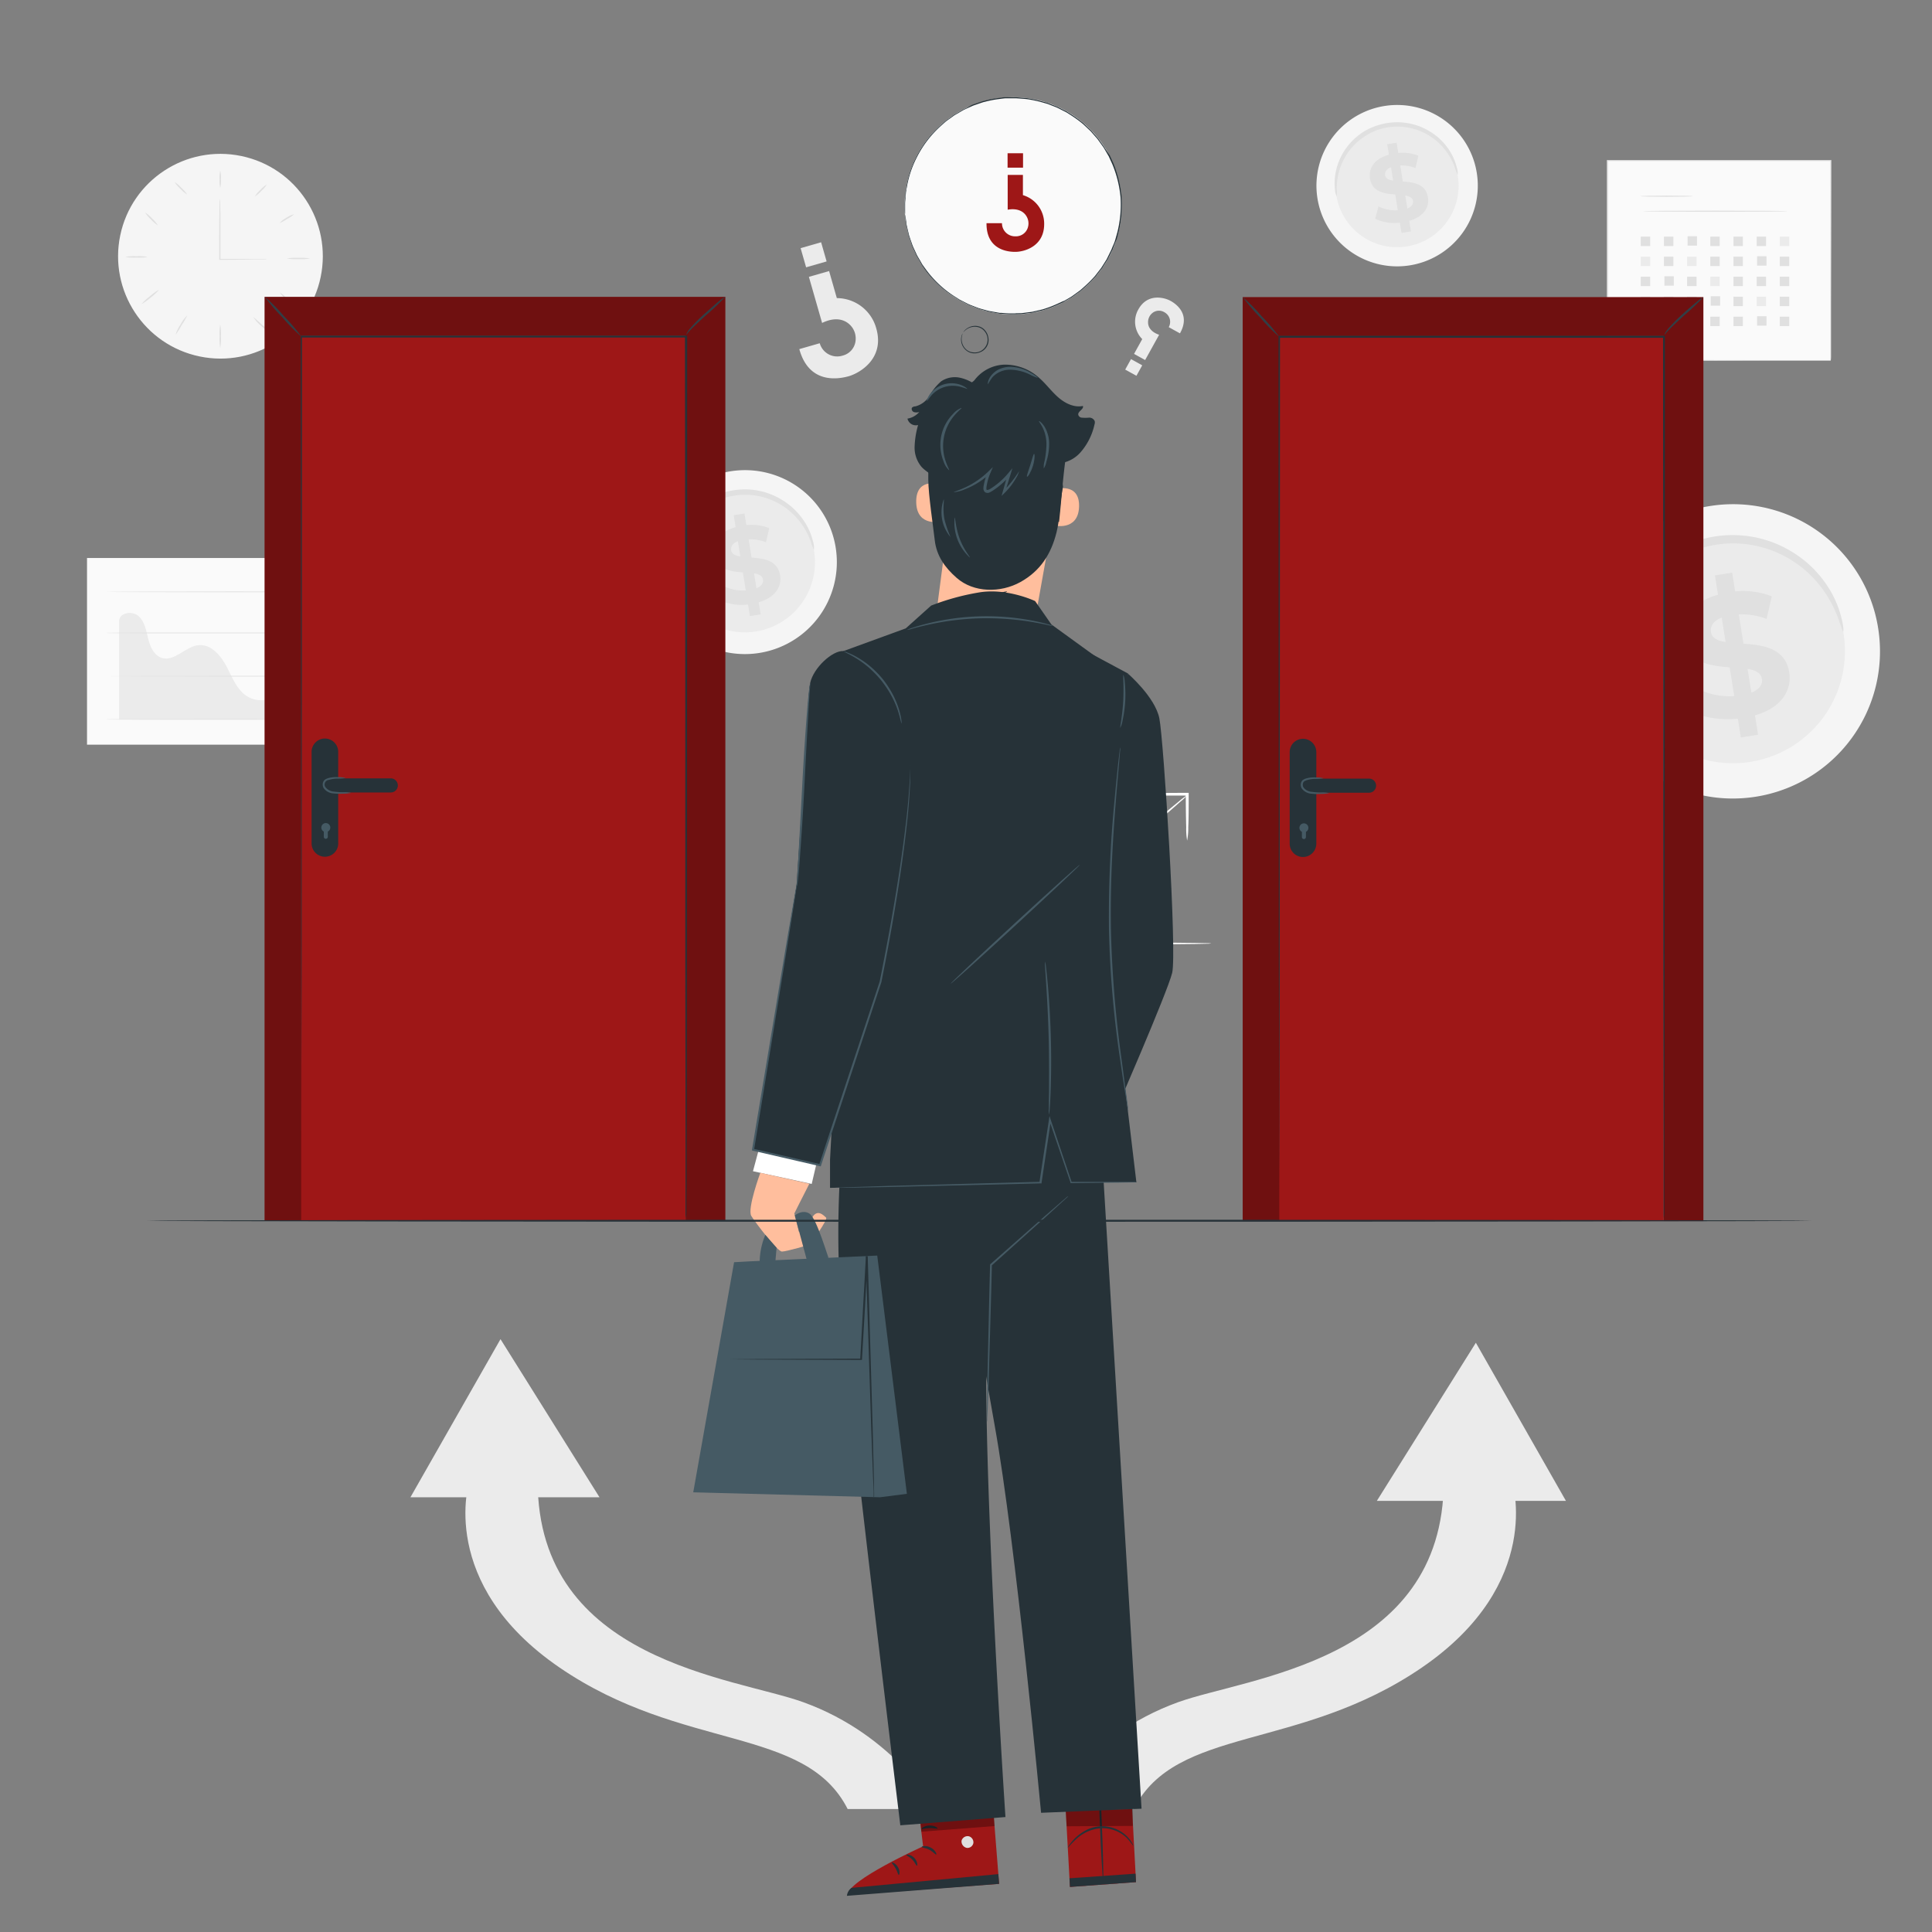 <svg xmlns="http://www.w3.org/2000/svg" viewBox="0 0 500 500"><rect x="0" y="0" width="500" height="500" fill="#808080" stroke="none"/><g id="freepik--background-complete--inject-122"><circle cx="57.04" cy="66.31" r="26.49" transform="translate(-19.47 108.68) rotate(-78.27)" style="fill:#f5f5f5"></circle><path d="M69.07,67.12a5,5,0,0,1-.94.07l-2.57,0c-2.18,0-5.23.05-8.66.05h-.17v-.17c0-.55,0-1.13,0-1.71,0-3.84,0-7.31.05-9.83,0-1.21,0-2.21.06-3a5.6,5.6,0,0,1,.07-1.09A8,8,0,0,1,57,52.6c0,.77,0,1.77.06,3,0,2.52,0,6,0,9.83v1.71L56.9,67c3.43,0,6.48,0,8.66.06l2.57,0A5.83,5.83,0,0,1,69.07,67.12Z" style="fill:#e0e0e0"></path><path d="M57,44.17a7.63,7.63,0,0,1,.17,2.23A7.53,7.53,0,0,1,57,48.62a7.15,7.15,0,0,1-.17-2.22A7.24,7.24,0,0,1,57,44.17Z" style="fill:#e0e0e0"></path><path d="M69.05,47.74a7.54,7.54,0,0,1-1.43,1.68,7.54,7.54,0,0,1-1.68,1.43,7.54,7.54,0,0,1,1.43-1.68A7.54,7.54,0,0,1,69.05,47.74Z" style="fill:#e0e0e0"></path><path d="M76.1,55.45a8.32,8.32,0,0,1-1.82,1.22,9,9,0,0,1-1.92,1.06,5.85,5.85,0,0,1,1.74-1.35A5.89,5.89,0,0,1,76.1,55.45Z" style="fill:#e0e0e0"></path><path d="M80.24,66.89a13.3,13.3,0,0,1-3,.17,13.25,13.25,0,0,1-3-.17,14,14,0,0,1,3-.17A14,14,0,0,1,80.24,66.89Z" style="fill:#e0e0e0"></path><path d="M38.17,66.49a12.55,12.55,0,0,1-2.87.17,12.43,12.43,0,0,1-2.86-.17,11.79,11.79,0,0,1,2.86-.17A11.91,11.91,0,0,1,38.17,66.49Z" style="fill:#e0e0e0"></path><path d="M41.14,75A12.83,12.83,0,0,1,39,77a13.51,13.51,0,0,1-2.38,1.7,12.18,12.18,0,0,1,2.16-2A11.86,11.86,0,0,1,41.14,75Z" style="fill:#e0e0e0"></path><path d="M48.48,81.59A19.12,19.12,0,0,1,47,84.15a19.33,19.33,0,0,1-1.57,2.5A9.86,9.86,0,0,1,46.71,84,10,10,0,0,1,48.48,81.59Z" style="fill:#e0e0e0"></path><path d="M57,90.09a13.3,13.3,0,0,1-.17-3A13.25,13.25,0,0,1,57,84a14,14,0,0,1,.17,3A14,14,0,0,1,57,90.09Z" style="fill:#e0e0e0"></path><path d="M70.06,86a8.67,8.67,0,0,1-2.51-1.71,8.83,8.83,0,0,1-2-2.24,28.65,28.65,0,0,1,2.26,2A29.43,29.43,0,0,1,70.06,86Z" style="fill:#e0e0e0"></path><path d="M76.19,79.43a10.82,10.82,0,0,1-2-1.76,10.47,10.47,0,0,1-1.76-2,10.67,10.67,0,0,1,2,1.77A10.6,10.6,0,0,1,76.19,79.43Z" style="fill:#e0e0e0"></path><path d="M40.86,58.33a8.22,8.22,0,0,1-1.77-1.53A8.22,8.22,0,0,1,37.56,55a8,8,0,0,1,1.77,1.53A8,8,0,0,1,40.86,58.33Z" style="fill:#e0e0e0"></path><path d="M48.44,50.35a7.49,7.49,0,0,1-1.74-1.49,7.92,7.92,0,0,1-1.51-1.74,7.87,7.87,0,0,1,1.75,1.5A8.12,8.12,0,0,1,48.44,50.35Z" style="fill:#e0e0e0"></path><rect x="415.96" y="41.59" width="57.82" height="51.73" style="fill:#fafafa"></rect><path d="M473.78,93.32s0-.34,0-1,0-1.57,0-2.78c0-2.43,0-6,0-10.5,0-9,0-21.95-.07-37.49l.13.13-57.82,0h0l.15-.15c0,18.82,0,36.52,0,51.73l-.13-.14,41.82.07,11.79,0,3.13,0h0l-3.1,0-11.76,0L416,93.45h-.14v-.13c0-15.21,0-32.91,0-51.73v-.16H416l57.82,0h.13v.14c0,15.57-.05,28.52-.07,37.58,0,4.51,0,8,0,10.47,0,1.2,0,2.11,0,2.74S473.78,93.32,473.78,93.32Z" style="fill:#e0e0e0"></path><path d="M438.13,50.78c0,.08-3,.15-6.8.15s-6.79-.07-6.79-.15,3-.16,6.79-.16S438.13,50.69,438.13,50.78Z" style="fill:#e0e0e0"></path><path d="M462.63,54.66c0,.09-8.36.16-18.67.16s-18.68-.07-18.68-.16,8.36-.15,18.68-.15S462.63,54.58,462.63,54.66Z" style="fill:#e0e0e0"></path><rect x="424.63" y="61.24" width="2.44" height="2.44" style="fill:#e0e0e0"></rect><rect x="430.63" y="61.24" width="2.44" height="2.44" style="fill:#e0e0e0"></rect><rect x="436.74" y="61.13" width="2.44" height="2.44" style="fill:#e0e0e0"></rect><rect x="442.62" y="61.24" width="2.44" height="2.44" style="fill:#e0e0e0"></rect><rect x="448.62" y="61.24" width="2.44" height="2.44" style="fill:#e0e0e0"></rect><rect x="454.62" y="61.24" width="2.44" height="2.44" style="fill:#e0e0e0"></rect><rect x="460.61" y="61.24" width="2.44" height="2.44" style="fill:#ebebeb"></rect><rect x="424.63" y="66.42" width="2.44" height="2.44" style="fill:#ebebeb"></rect><rect x="430.63" y="66.42" width="2.44" height="2.44" style="fill:#e0e0e0"></rect><rect x="436.63" y="66.42" width="2.44" height="2.44" style="fill:#ebebeb"></rect><rect x="442.62" y="66.42" width="2.44" height="2.44" style="fill:#e0e0e0"></rect><rect x="448.62" y="66.42" width="2.44" height="2.44" style="fill:#e0e0e0"></rect><rect x="454.73" y="66.31" width="2.44" height="2.44" style="fill:#e0e0e0"></rect><rect x="460.61" y="66.42" width="2.44" height="2.44" style="fill:#e0e0e0"></rect><rect x="424.63" y="71.6" width="2.44" height="2.44" style="fill:#e0e0e0"></rect><rect x="430.74" y="71.49" width="2.44" height="2.44" style="fill:#e0e0e0"></rect><rect x="436.63" y="71.6" width="2.44" height="2.44" style="fill:#e0e0e0"></rect><rect x="442.62" y="71.6" width="2.44" height="2.44" style="fill:#ebebeb"></rect><rect x="448.62" y="71.6" width="2.44" height="2.44" style="fill:#e0e0e0"></rect><rect x="454.62" y="71.6" width="2.44" height="2.44" style="fill:#e0e0e0"></rect><rect x="460.61" y="71.6" width="2.44" height="2.44" style="fill:#e0e0e0"></rect><rect x="424.63" y="76.78" width="2.44" height="2.44" style="fill:#e0e0e0"></rect><rect x="430.63" y="76.78" width="2.44" height="2.44" style="fill:#e0e0e0"></rect><rect x="436.63" y="76.78" width="2.44" height="2.44" style="fill:#e0e0e0"></rect><rect x="442.73" y="76.67" width="2.44" height="2.44" style="fill:#e0e0e0"></rect><rect x="448.62" y="76.78" width="2.44" height="2.44" style="fill:#e0e0e0"></rect><rect x="454.62" y="76.78" width="2.44" height="2.44" style="fill:#ebebeb"></rect><rect x="460.61" y="76.78" width="2.44" height="2.44" style="fill:#e0e0e0"></rect><rect x="424.63" y="81.96" width="2.44" height="2.44" style="fill:#e0e0e0"></rect><rect x="430.63" y="81.96" width="2.44" height="2.44" style="fill:#ebebeb"></rect><rect x="436.63" y="81.96" width="2.44" height="2.44" style="fill:#e0e0e0"></rect><rect x="442.62" y="81.96" width="2.44" height="2.44" style="fill:#e0e0e0"></rect><rect x="448.62" y="81.96" width="2.44" height="2.44" style="fill:#e0e0e0"></rect><rect x="454.73" y="81.84" width="2.44" height="2.44" style="fill:#e0e0e0"></rect><rect x="460.61" y="81.96" width="2.44" height="2.44" style="fill:#e0e0e0"></rect><path d="M486.13,163A38.08,38.08,0,1,1,443,130.89,38,38,0,0,1,486.13,163Z" style="fill:#f5f5f5"></path><path d="M477.16,164.31a29,29,0,1,1-32.87-24.48A29,29,0,0,1,477.16,164.31Z" style="fill:#ebebeb"></path><path d="M477,163.41c-.18,0-.48-1.21-1.26-3.34a30.77,30.77,0,0,0-4.6-8.32,28.84,28.84,0,0,0-10.89-8.59,26.61,26.61,0,0,0-3.79-1.39,27.37,27.37,0,0,0-4.1-.88,28.35,28.35,0,0,0-4.34-.25,28.16,28.16,0,0,0-8.79,1.56,27.45,27.45,0,0,0-4,1.73,28.07,28.07,0,0,0-6.63,4.85,29.09,29.09,0,0,0-4.6,5.86,29.58,29.58,0,0,0-2.67,6,30.71,30.71,0,0,0-1.45,9.39c0,2.27.14,3.54,0,3.57s-.56-1.2-.83-3.52a26.72,26.72,0,0,1,.8-9.88,29,29,0,0,1,7.33-12.81,29.54,29.54,0,0,1,11.34-7.22,29.82,29.82,0,0,1,9.48-1.69,30.08,30.08,0,0,1,4.68.31,28.7,28.7,0,0,1,4.42,1,27.4,27.4,0,0,1,4,1.57,29.83,29.83,0,0,1,6.67,4.37,29,29,0,0,1,4.63,5.14,26.63,26.63,0,0,1,4.15,9C477.14,162.09,477.15,163.39,477,163.41Z" style="fill:#e0e0e0"></path><path d="M454.19,185.14l.8,5-4.46.71-.78-4.86c-4.45.44-8.9-.26-11.66-1.78l1.58-5.83a18.27,18.27,0,0,0,9.15,1.78l-1.19-7.45c-5.14-.41-10.93-1.17-11.95-7.54-.76-4.73,2-9.33,8.94-11.26l-.8-5,4.46-.71.78,4.86a20.35,20.35,0,0,1,9.48,1.27l-1.35,5.84A18.44,18.44,0,0,0,450,159l1.21,7.58c5.13.36,10.83,1.14,11.84,7.42C463.79,178.62,461.05,183.17,454.19,185.14Zm-7.61-19-1-6.32c-2.28.91-3,2.35-2.77,3.82S444.52,165.85,446.58,166.15Zm9.38,9.52c-.25-1.56-1.67-2.2-3.7-2.57l1,6.15C455.4,178.41,456.19,177.09,456,175.67Z" style="fill:#e0e0e0"></path><path d="M216.32,142a23.8,23.8,0,1,1-27-20.07A23.77,23.77,0,0,1,216.32,142Z" style="fill:#f5f5f5"></path><path d="M210.72,142.86a18.14,18.14,0,1,1-20.55-15.3A18.12,18.12,0,0,1,210.72,142.86Z" style="fill:#ebebeb"></path><path d="M210.63,142.29a10.39,10.39,0,0,1-.79-2.08A18.78,18.78,0,0,0,207,135a18,18,0,0,0-6.81-5.37,16.57,16.57,0,0,0-2.36-.87,16.76,16.76,0,0,0-2.57-.55,18.62,18.62,0,0,0-2.71-.16,19,19,0,0,0-2.79.27A18.58,18.58,0,0,0,187,129a17.33,17.33,0,0,0-2.49,1.08,16.79,16.79,0,0,0-2.23,1.4,15.91,15.91,0,0,0-1.91,1.63,18.14,18.14,0,0,0-2.88,3.66,18.62,18.62,0,0,0-2.57,9.59,11.45,11.45,0,0,1,0,2.23,5.3,5.3,0,0,1-.52-2.2,16.68,16.68,0,0,1,.5-6.17,18,18,0,0,1,1.61-4,18.42,18.42,0,0,1,3-4,18.91,18.91,0,0,1,4.4-3.33,18.43,18.43,0,0,1,5.61-1.95,19.16,19.16,0,0,1,3-.29,18.08,18.08,0,0,1,5.69.82,16.89,16.89,0,0,1,2.52,1,18.8,18.8,0,0,1,4.17,2.73,18.42,18.42,0,0,1,2.89,3.21,16.74,16.74,0,0,1,2.6,5.63A5.32,5.32,0,0,1,210.63,142.29Z" style="fill:#e0e0e0"></path><path d="M196.35,155.87l.5,3.12-2.78.45-.49-3a13.34,13.34,0,0,1-7.29-1.11l1-3.65a11.44,11.44,0,0,0,5.72,1.12l-.75-4.66c-3.21-.25-6.83-.73-7.46-4.71-.48-3,1.26-5.83,5.58-7l-.49-3.09,2.78-.45.49,3a12.69,12.69,0,0,1,5.92.79l-.84,3.65a11.44,11.44,0,0,0-4.49-.76l.76,4.73c3.2.23,6.77.72,7.39,4.64C202.36,151.8,200.64,154.65,196.35,155.87ZM191.6,144l-.64-3.95c-1.42.57-1.87,1.47-1.73,2.39S190.31,143.82,191.6,144Zm5.86,6c-.15-1-1-1.38-2.31-1.61l.62,3.85C197.11,151.67,197.61,150.85,197.46,150Z" style="fill:#e0e0e0"></path><path d="M382.23,45a20.88,20.88,0,1,1-23.66-17.61A20.85,20.85,0,0,1,382.23,45Z" style="fill:#f5f5f5"></path><path d="M377.31,45.74a15.91,15.91,0,1,1-18-13.42A15.88,15.88,0,0,1,377.31,45.74Z" style="fill:#ebebeb"></path><path d="M377.24,45.24a8.55,8.55,0,0,1-.7-1.83,16.3,16.3,0,0,0-5-7.12,16.13,16.13,0,0,0-3.48-2.15,15.91,15.91,0,0,0-4.32-1.24,15.61,15.61,0,0,0-2.38-.14,17.07,17.07,0,0,0-2.45.24,18.28,18.28,0,0,0-2.37.61,15.39,15.39,0,0,0-2.19,1,14.94,14.94,0,0,0-1.95,1.23,14.7,14.7,0,0,0-1.68,1.43,16.12,16.12,0,0,0-2.52,3.22,15.75,15.75,0,0,0-1.47,3.26,16.76,16.76,0,0,0-.79,5.15,8.78,8.78,0,0,1,0,1.95,4.56,4.56,0,0,1-.46-1.93,14.73,14.73,0,0,1,.44-5.41,15.83,15.83,0,0,1,1.42-3.52,16.05,16.05,0,0,1,4.38-5.08,15.91,15.91,0,0,1,2.09-1.35,17.24,17.24,0,0,1,2.35-1,17.8,17.8,0,0,1,2.56-.67,18.27,18.27,0,0,1,2.64-.25,16.48,16.48,0,0,1,5,.71,16.79,16.79,0,0,1,2.22.87,16.34,16.34,0,0,1,3.65,2.39,16,16,0,0,1,2.54,2.82A14.78,14.78,0,0,1,377,43.27,4.7,4.7,0,0,1,377.24,45.24Z" style="fill:#e0e0e0"></path><path d="M364.71,57.16l.44,2.73-2.44.39-.43-2.66a11.67,11.67,0,0,1-6.39-1l.86-3.2a10,10,0,0,0,5,1l-.65-4.08c-2.82-.23-6-.64-6.55-4.14-.42-2.59,1.11-5.11,4.9-6.17L359,37.32l2.45-.39.42,2.66a11.15,11.15,0,0,1,5.2.7l-.74,3.2a10.3,10.3,0,0,0-3.94-.68l.66,4.16c2.82.2,5.94.63,6.49,4.07C370,53.58,368.48,56.08,364.71,57.16Zm-4.17-10.41L360,43.28c-1.25.5-1.65,1.29-1.52,2.1S359.41,46.58,360.54,46.75ZM365.69,52c-.14-.85-.92-1.2-2-1.4l.54,3.37C365.38,53.47,365.81,52.75,365.69,52Z" style="fill:#e0e0e0"></path><rect x="22.52" y="144.41" width="78.06" height="48.31" style="fill:#fafafa"></rect><path d="M81.74,179.34c-5.41-2.05-11.64,3.63-16.94,1.31-3.09-1.34-4.49-4.84-6-7.85s-4.12-6.18-7.47-5.83-6.11,4.26-9.37,3.32c-2.06-.59-3.09-2.88-3.6-4.95s-.88-4.38-2.44-5.84-4.84-1.06-5.09,1.06v25.62H91.87S83.61,180.06,81.74,179.34Z" style="fill:#ebebeb"></path><path d="M93.5,186.18s-14.8.09-33,.09-33.05,0-33.05-.09,14.8-.1,33.05-.1S93.5,186.12,93.5,186.18Z" style="fill:#e0e0e0"></path><path d="M93.5,175s-14.8.1-33,.1S27.4,175,27.4,175s14.8-.1,33.05-.1S93.5,174.93,93.5,175Z" style="fill:#e0e0e0"></path><path d="M93.5,163.8c0,.06-14.8.1-33,.1s-33.05,0-33.05-.1,14.8-.1,33.05-.1S93.5,163.75,93.5,163.8Z" style="fill:#e0e0e0"></path><path d="M93.5,153.17c0,.05-14.8.1-33,.1s-33.05-.05-33.05-.1,14.8-.1,33.05-.1S93.5,153.11,93.5,153.17Z" style="fill:#e0e0e0"></path><path d="M206.86,90.35l5.29-1.52a4.68,4.68,0,0,0,5.92,3.2,4.45,4.45,0,0,0,3.36-3.92,4.92,4.92,0,0,0-1.61-4.18c-1.32-1.22-3.67-2-7.06-.35l-3.42-11.93,5.23-1.5,2,7A10.62,10.62,0,0,1,226.78,85c2.22,7.74-4.2,11.53-7.17,12.38C217.34,98,209.44,99.72,206.86,90.35Z" style="fill:#ebebeb"></path><rect x="207.8" y="63.37" width="5.52" height="5.16" transform="translate(-10.02 60.66) rotate(-16.02)" style="fill:#ebebeb"></rect><path d="M305.37,86.27l-2.9-1.6a2.82,2.82,0,0,0-1.16-3.88,2.69,2.69,0,0,0-3.1.24,3,3,0,0,0-1.09,2.46c0,1.08.71,2.42,2.86,3.15l-3.62,6.54-2.87-1.59,2.12-3.83a6.39,6.39,0,0,1-1-7.69c2.35-4.23,6.69-3.11,8.32-2.21C304.18,78.55,308.25,81.19,305.37,86.27Z" style="fill:#ebebeb"></path><rect x="291.75" y="93.53" width="3.32" height="3.1" transform="translate(504.01 320.43) rotate(-151.02)" style="fill:#ebebeb"></rect><polygon points="129.53 346.57 106.22 387.49 155.15 387.49 129.53 346.57" style="fill:#ebebeb"></polygon><path d="M121.47,383.34s-8.48,26.44,23.34,48.22,63.59,15,74.56,36.61h22.75s-10.33-19-34.22-27.64c-17.82-6.45-68.75-10.53-68.75-57.19Z" style="fill:#ebebeb"></path><polygon points="381.95 347.5 405.26 388.42 356.33 388.42 381.95 347.5" style="fill:#ebebeb"></polygon><path d="M391.31,383.34s8.48,26.44-23.33,48.22-63.6,15-74.57,36.61H270.66s10.33-19,34.22-27.64c17.83-6.45,68.75-10.53,68.75-57.19Z" style="fill:#ebebeb"></path></g><g id="freepik--Character--inject-122"><path d="M313.46,244.16a5.87,5.87,0,0,1-1.09.08l-3.1.06-11.43.12-37.7.1h-3v-.36c0-14.08.08-26.7.11-35.9.05-4.51.08-8.17.11-10.79,0-1.21.05-2.19.07-2.92a4.76,4.76,0,0,1,.07-1,6.73,6.73,0,0,1,.06,1c0,.73,0,1.71.07,2.92,0,2.62.06,6.28.11,10.79,0,9.2.07,21.82.11,35.9l-.35-.35h2.68l37.7.1,11.43.12,3.1.06A8.55,8.55,0,0,1,313.46,244.16Z" style="fill:#fff"></path><path d="M307.23,205.82a13.88,13.88,0,0,1-1.67,1.59l-4.72,4.15c-4,3.48-9.59,8.26-15.78,13.49l-.93.8-.24.2-.23-.22-7-6.51h.44l-10.3,8.49-3,2.39a6.79,6.79,0,0,1-1.12.8,7,7,0,0,1,1-1l2.87-2.54,10.13-8.69.22-.19.22.2,7.05,6.48h-.47l.93-.79c6.19-5.24,11.82-9.95,15.91-13.33l4.87-4A14.18,14.18,0,0,1,307.23,205.82Z" style="fill:#fff"></path><path d="M307.23,217.55a18.07,18.07,0,0,1-.24-3.49c-.06-2.17-.11-5.17-.11-8.52l.35.36h-.6c-3.48,0-6.64,0-8.92-.11a18.57,18.57,0,0,1-3.69-.25,18.57,18.57,0,0,1,3.69-.25c2.28-.06,5.44-.1,8.92-.1h1v.35c0,3.35,0,6.35-.11,8.52A16.6,16.6,0,0,1,307.23,217.55Z" style="fill:#fff"></path><path d="M236.47,457.67l2.43,20.16s-19.62,8.81-19.53,12.59l39.2-2.88L256.07,456Z" style="fill:#9E1717"></path><path d="M250.64,475.2a1.63,1.63,0,0,1,1.27,1.75,1.55,1.55,0,0,1-1.72,1.28,1.71,1.71,0,0,1-1.34-1.86,1.62,1.62,0,0,1,1.94-1.13" style="fill:#e0e0e0"></path><path d="M258.57,487.54l-.2-2.52-38,3.56a3,3,0,0,0-1.19,2.06Z" style="fill:#263238"></path><path d="M238.55,478c0,.19,1,.2,2,.74s1.58,1.31,1.75,1.22-.21-1.18-1.44-1.82S238.49,477.82,238.55,478Z" style="fill:#263238"></path><path d="M234.55,480.06c0,.19.83.44,1.56,1.21s1,1.61,1.18,1.58.22-1.13-.7-2.06S234.54,479.87,234.55,480.06Z" style="fill:#263238"></path><path d="M232.61,485.22c.18,0,.37-1-.22-2s-1.52-1.36-1.59-1.19.54.69,1,1.53S232.42,485.22,232.61,485.22Z" style="fill:#263238"></path><path d="M238.51,473.3c.09.17,1-.17,2.05-.19s2,.26,2.07.08-.79-.79-2.08-.75S238.4,473.16,238.51,473.3Z" style="fill:#263238"></path><path d="M237.44,469a3.69,3.69,0,0,0,2-.17,9.06,9.06,0,0,0,2-.82,8.32,8.32,0,0,0,1.09-.7,2.33,2.33,0,0,0,.56-.51.85.85,0,0,0,0-1,1.11,1.11,0,0,0-.88-.37,2.88,2.88,0,0,0-.74.17,6.78,6.78,0,0,0-1.19.52,7,7,0,0,0-1.73,1.36c-.84.92-1.1,1.67-1,1.7s.49-.58,1.37-1.36a7.93,7.93,0,0,1,1.68-1.15,6.94,6.94,0,0,1,1.11-.44c.41-.15.76-.18.89,0s.05.09,0,.22a1.93,1.93,0,0,1-.41.38,12,12,0,0,1-1,.69,11.35,11.35,0,0,1-1.85.89A13.3,13.3,0,0,0,237.44,469Z" style="fill:#263238"></path><g style="opacity:0.3"><polygon points="257.08 468.09 257.39 472.58 238.44 474.04 238.13 469.96 257.08 468.09"></polygon></g><polygon points="292.31 455.36 294 487.09 276.9 488.34 275.15 456.56 292.31 455.36" style="fill:#9E1717"></polygon><path d="M285.49,486.51c-.14,0-.54-6.94-.89-15.51s-.51-15.53-.37-15.53.54,6.94.89,15.51S285.63,486.5,285.49,486.51Z" style="fill:#263238"></path><polygon points="293.88 484.9 276.78 486.1 276.9 488.34 294 487.09 293.88 484.9" style="fill:#263238"></polygon><path d="M276.34,478.18s.11-.28.41-.71a11.48,11.48,0,0,1,1.44-1.71,12,12,0,0,1,2.68-2,8.94,8.94,0,0,1,3.94-1.12,9.11,9.11,0,0,1,6.82,2.57A8,8,0,0,1,293,477a2,2,0,0,1,.31.77,16.46,16.46,0,0,0-1.9-2.3,9.14,9.14,0,0,0-6.55-2.32,10.5,10.5,0,0,0-6.39,2.86C277.07,477.27,276.42,478.24,276.34,478.18Z" style="fill:#263238"></path><g style="opacity:0.3"><polygon points="293.13 468.17 293.16 472.54 276.04 472.64 275.82 468.68 293.13 468.17"></polygon></g><path d="M251,99.5l.54-.13a10.13,10.13,0,0,1,8.29-5A13.14,13.14,0,0,1,269,97.85c1.75,1.54,3.13,3.47,4.89,5s4.09,2.69,6.37,2.21c.28.85-1.31,1.36-1.21,2.25a1,1,0,0,0,.9.78,10.74,10.74,0,0,0,1.88,0,1.51,1.51,0,0,1,1.49.92,1.74,1.74,0,0,1-.08.9,16.12,16.12,0,0,1-3.7,7.26,8.5,8.5,0,0,1-7.43,2.71c-2.16-.41-4-1.82-5.68-3.19l-9.76-7.82a21.71,21.71,0,0,1-4.15-4A7.39,7.39,0,0,1,251,99.5Z" style="fill:#263238"></path><path d="M253,100a10.59,10.59,0,0,0-4.54-2.24,6.33,6.33,0,0,0-4.89.93,14.08,14.08,0,0,0-3,3.68,5.93,5.93,0,0,1-3.68,2.8,1.37,1.37,0,0,0-.78.25c-.36.34-.1,1,.35,1.2a2.25,2.25,0,0,0,1.45,0,5.14,5.14,0,0,1-3.06,1.72A2.24,2.24,0,0,0,237.6,110a22.89,22.89,0,0,0-.9,5.61,7.73,7.73,0,0,0,1.82,5.25c1.43,1.54,3.74,2.39,4.36,4.39" style="fill:#263238"></path><path d="M266.67,167l-25.39-.32L244.12,145s-1.74-.37-1.85-9.78-.55-25.39-.55-25.39h0A32.69,32.69,0,0,1,274.57,114l1.39,1.08Z" style="fill:#ffbe9d"></path><path d="M273,126.63c.16-.07,6.47-1.91,6.26,4.52s-6.62,4.9-6.62,4.72S273,126.63,273,126.63Z" style="fill:#ffbe9d"></path><path d="M242.81,125.29c-.16-.07-5.89-1.61-5.69,4.82s6.62,4.89,6.63,4.71S242.81,125.29,242.81,125.29Z" style="fill:#ffbe9d"></path><path d="M275.1,125.92c-1,5.38-.77,8.22-1.66,11.81-1.41,5.7-4.24,10.07-9.37,12.91s-12.07,2.79-16.48-1.08c-3.06-2.68-5.22-5.72-5.68-9.77s-1.64-11.64-1.67-15.71c-.05-7.34.19-13.93.19-13.93l21-3.79,11.93,7.09Z" style="fill:#263238"></path><path d="M253.46,153.89a6.75,6.75,0,0,0,3.68.32,6.89,6.89,0,0,0,3.51-1.11c-.06-.16-1.61.32-3.58.53S253.48,153.72,253.46,153.89Z" style="fill:#263238"></path><path d="M274.08,135.08c.62-5.53,1-11.84,1.88-17.66.32-2.19,1.1-5.34.91-7.54s-.8-1.53-1.77-3.52c-1.22-2.5-5.88-4.17-8.61-4.72s-3.07-2.9-5.16-1.07a6.81,6.81,0,0,0-12.41,2.87,4.73,4.73,0,0,0-7.81,4.74,4.62,4.62,0,0,0-3.11,7.08c1,1.49,2.72,2.32,3.79,3.74a5.35,5.35,0,0,1,.32,5.81" style="fill:#263238"></path><path d="M247.06,133.93A12.26,12.26,0,0,0,251,144.3c.14-.12-1.57-2-2.65-4.93S247.24,133.92,247.06,133.93Z" style="fill:#455a64"></path><path d="M244.24,129.24A9.91,9.91,0,0,0,246,139a27.68,27.68,0,0,1-1.6-4.73C243.9,131.51,244.42,129.27,244.24,129.24Z" style="fill:#455a64"></path><path d="M270.66,107a14.41,14.41,0,0,0-6.55-5.86,8.4,8.4,0,0,0-8.42,1.06" style="fill:#263238"></path><path d="M270.13,121.24a5.41,5.41,0,0,1,.2-1.9,24.28,24.28,0,0,0,.49-4.45,10,10,0,0,0-1-4.27c-.51-1-1-1.53-.93-1.62s.72.33,1.39,1.36a8.58,8.58,0,0,1,1.24,4.52,15.61,15.61,0,0,1-.71,4.58A5,5,0,0,1,270.13,121.24Z" style="fill:#455a64"></path><path d="M265.79,123.37c-.19-.11.33-1.38.84-3s.82-2.93,1-2.91.21,1.47-.32,3.14S266,123.47,265.79,123.37Z" style="fill:#455a64"></path><path d="M245.65,121.71a5.23,5.23,0,0,1-1.45-2.29,11.48,11.48,0,0,1-.62-6.53,11.36,11.36,0,0,1,3.08-5.78,5.45,5.45,0,0,1,2.22-1.57c.07.1-.77.69-1.83,1.92a12.1,12.1,0,0,0-2.35,11.78C245.2,120.78,245.75,121.65,245.65,121.71Z" style="fill:#455a64"></path><path d="M268.57,97.79a9.8,9.8,0,0,1-2.06-.87,12.13,12.13,0,0,0-5.06-1.24,6.14,6.14,0,0,0-4.59,1.93,13.49,13.49,0,0,0-1.17,1.83c-.08,0-.11-1,.76-2.16a5.68,5.68,0,0,1,1.95-1.64,7,7,0,0,1,3-.71,10.68,10.68,0,0,1,5.3,1.52C268,97.15,268.62,97.71,268.57,97.79Z" style="fill:#455a64"></path><path d="M239.89,103.75c-.08,0,.07-.75.75-1.7a6.94,6.94,0,0,1,8.17-2.38c1.09.45,1.6,1,1.55,1s-.67-.25-1.71-.54a7.38,7.38,0,0,0-7.6,2.21C240.32,103.18,240,103.8,239.89,103.75Z" style="fill:#455a64"></path><path d="M246.81,127.39c0-.09,1-.37,2.73-1.13a22,22,0,0,0,6.21-4.2l1.21-1.18-.66,1.56a14,14,0,0,0-.91,3.06c-.1.52-.19,1.19,0,1.28s.72-.12,1.2-.46a19.12,19.12,0,0,0,4.31-3.82l1.12-1.33-.51,1.66-1.42,4.6-.48-.29a28.26,28.26,0,0,0,4.11-5.18,5.32,5.32,0,0,1-.72,1.68,17.94,17.94,0,0,1-3,3.92l-.79.78.3-1.08,1.31-4.63.61.32a19.27,19.27,0,0,1-4.46,4,7,7,0,0,1-.83.48,1.2,1.2,0,0,1-1.21-.05,1.28,1.28,0,0,1-.42-1.11c0-.34.08-.61.13-.9a13.76,13.76,0,0,1,1-3.2l.55.38a19.82,19.82,0,0,1-6.52,4.09A9.19,9.19,0,0,1,246.81,127.39Z" style="fill:#455a64"></path><path d="M259.08,102.59a3.29,3.29,0,0,0-2-1.57,5.89,5.89,0,0,0-2.61-.06,9.41,9.41,0,0,0-5.47,3.16c-.31.38-.59,1-.26,1.32a1.12,1.12,0,0,0,.72.25,40.1,40.1,0,0,0,9.48-.34" style="fill:#263238"></path><path d="M273.18,164.27a6.21,6.21,0,0,1-1.35-.1l-3.65-.43c-3.08-.36-7.35-.81-12.07-1.16s-9-.52-12.11-.61l-3.68-.11a6.57,6.57,0,0,1-1.35-.1,7.33,7.33,0,0,1,1.35-.1c.87,0,2.13-.06,3.69-.06,3.11,0,7.4.11,12.14.46s9,.86,12.08,1.32c1.54.22,2.78.43,3.63.59A7.08,7.08,0,0,1,273.18,164.27Z" style="fill:#455a64"></path><path d="M284.57,288.45l10.86,179.64-26,1.06s-6.56-69.91-12-100.19-6.81-42.73-6.81-42.73l4.8-34.71Z" style="fill:#263238"></path><path d="M218.13,294.55a259.15,259.15,0,0,0,0,49.25C220.7,371.55,233,472.39,233,472.39l27.21-2.14s-8-119.51-3.74-138.72l18.68-17.87,2.67-28.26Z" style="fill:#263238"></path><path d="M276.47,309.57a3,3,0,0,1-.36.38l-1.1,1-4.16,3.8-14.24,12.79.09-.18c-.05,2.22-.11,4.52-.17,6.88-.26,9.28-.5,17.67-.68,23.82-.11,3-.2,5.45-.26,7.21-.05.81-.08,1.46-.1,2a3.42,3.42,0,0,1-.07.68,3.38,3.38,0,0,1,0-.69v-2c0-1.77.06-4.22.1-7.22.14-6.15.32-14.55.53-23.82.06-2.36.12-4.66.18-6.88v-.11l.09-.08,14.35-12.66,4.26-3.69,1.15-1A2.08,2.08,0,0,1,276.47,309.57Z" style="fill:#455a64"></path><path d="M291.88,174.31s7.05,6.06,8.16,11.59,4.6,60.75,3.31,65.91-15,36.64-15,36.64l-3.79-30.75V227Z" style="fill:#263238"></path><polygon points="196.28 297.86 194.87 303.11 210.07 306.4 211.25 301.35 196.28 297.86" style="fill:#fff"></polygon><path d="M214.81,300.13v7.29L269.27,306s2.75-17.34,3.06-16.41S277.59,306,277.59,306l16.51,0L286,238.05l5.93-63.74-20.48-11-2.13-4.41s-22.09-2.22-28-1.17L239.22,163l-7.86,2.8-13.23,72.24Z" style="fill:#263238"></path><path d="M218.26,168.51l16.15-5.89,6.56-5.89a62.34,62.34,0,0,1,12.12-3.36c7.4-1.35,14.8,2.19,14.8,2.19l4.21,6.05L293,176.76l-2,57.87L228,239.18Z" style="fill:#263238"></path><path d="M206.13,229.33c.51-.68,2.71-48.73,3.55-52.6s5.72-8.41,8.58-8.24,17.33,10.59,17.33,29.44-7.74,56.2-7.74,56.2L212.2,301.57l-17.33-4,11.44-69.32" style="fill:#263238"></path><path d="M234.63,163a66.66,66.66,0,0,1,37.91-1" style="fill:#263238"></path><path d="M272.54,162a7.53,7.53,0,0,1-1.49-.27c-.95-.21-2.33-.48-4-.77a73,73,0,0,0-13.5-.94,71,71,0,0,0-13.42,1.68c-1.69.38-3.06.72-4,1a8,8,0,0,1-1.47.34,8.88,8.88,0,0,1,1.41-.54c.92-.32,2.27-.72,4-1.15a63.08,63.08,0,0,1,27.07-.74c1.72.34,3.09.66,4,.94A8.79,8.79,0,0,1,272.54,162Z" style="fill:#455a64"></path><path d="M289.93,193.44v.25c0,.19,0,.43-.05.71-.06.67-.13,1.59-.23,2.75-.22,2.38-.52,5.83-.87,10.1-.67,8.52-1.5,20.33-1.27,33.38a290.28,290.28,0,0,0,2.72,33.29c.56,4.2,1,7.62,1.35,10,.15,1.15.27,2.07.36,2.73,0,.29.05.52.08.72s0,.24,0,.24a1,1,0,0,1-.07-.24c0-.19-.08-.42-.13-.7l-.45-2.72c-.39-2.36-.92-5.78-1.52-10A267.64,267.64,0,0,1,287,240.64a309.4,309.4,0,0,1,1.43-33.42c.39-4.27.74-7.71,1-10.09.14-1.15.25-2.07.33-2.74,0-.28.07-.52.09-.71A.81.81,0,0,1,289.93,193.44Z" style="fill:#455a64"></path><path d="M235.59,197.93c0,18.84-7.74,56.2-7.74,56.2L212.2,301.57l-17.33-4,11.44-69.32" style="fill:#263238"></path><path d="M206.31,228.21a1.52,1.52,0,0,1,0,.35c0,.24-.08.57-.14,1l-.6,3.86c-.54,3.39-1.33,8.3-2.31,14.45-2,12.34-4.84,29.67-8.11,49.7l-.19-.28,17.33,4-.3.17,2.92-8.88c4.57-13.81,8.9-26.91,12.75-38.56v0c3.33-16.45,5.55-30.48,6.72-40.41.62-5,.88-8.9,1.06-11.6.08-1.34.09-2.38.13-3.08,0-.33,0-.6,0-.79a.94.94,0,0,1,0-.27,1.1,1.1,0,0,1,0,.27V199c0,.7,0,1.74,0,3.09-.13,2.7-.35,6.65-.92,11.62-1.1,10-3.25,24-6.55,40.47v0h0c-3.83,11.65-8.14,24.76-12.69,38.57-1,3.05-2,6.05-2.93,8.88l-.08.23-.23-.06-17.32-4-.23-.06,0-.23,8.29-49.68c1-6.13,1.88-11,2.45-14.42.3-1.66.52-2.95.68-3.85.08-.42.14-.75.19-1S206.31,228.21,206.31,228.21Z" style="fill:#455a64"></path><path d="M206.13,229.33c.51-.68,2.71-48.73,3.55-52.6" style="fill:#263238"></path><path d="M209.68,176.73a2.2,2.2,0,0,1,0,.54q0,.6-.12,1.53c-.09,1.4-.21,3.31-.36,5.63-.27,4.83-.64,11.38-1,18.61s-.82,13.85-1.16,18.61-.66,7.71-.82,7.68c0,0,0-.18,0-.53s.06-.92.1-1.54c.08-1.4.18-3.31.31-5.63.26-4.84.62-11.38,1-18.62s.83-13.85,1.21-18.6c.18-2.38.36-4.31.52-5.63.08-.67.16-1.18.22-1.53A1.88,1.88,0,0,1,209.68,176.73Z" style="fill:#455a64"></path><path d="M233.32,187.24c-.1,0-.31-1.37-1-3.49a25,25,0,0,0-1.58-3.61,27.66,27.66,0,0,0-2.64-4,28.42,28.42,0,0,0-3.35-3.46,25.74,25.74,0,0,0-3.18-2.31c-1.91-1.18-3.22-1.69-3.18-1.78a3.64,3.64,0,0,1,.94.3,16.06,16.06,0,0,1,2.43,1.16,22.87,22.87,0,0,1,3.3,2.27,25.94,25.94,0,0,1,3.45,3.49,26.55,26.55,0,0,1,2.66,4.13,23.44,23.44,0,0,1,1.5,3.71c.18.54.28,1.05.39,1.49a9.45,9.45,0,0,1,.21,1.14A4,4,0,0,1,233.32,187.24Z" style="fill:#455a64"></path><path d="M290.73,174.64a6.43,6.43,0,0,1,.37,2,31.22,31.22,0,0,1-.57,9.77,6.24,6.24,0,0,1-.6,1.94c-.15,0,.54-3,.75-6.83S290.58,174.66,290.73,174.64Z" style="fill:#455a64"></path><path d="M279.52,223.74c.1.11-7.33,7.1-16.58,15.63S246.09,254.72,246,254.61s7.32-7.1,16.58-15.63S279.43,223.64,279.52,223.74Z" style="fill:#455a64"></path><path d="M271.44,288.45a8.29,8.29,0,0,1,0-1.56c0-1.1,0-2.53.05-4.25,0-3.59.05-8.55-.09-14s-.42-10.43-.65-14c-.11-1.72-.21-3.15-.28-4.24a8.41,8.41,0,0,1,0-1.56,9.3,9.3,0,0,1,.24,1.54c.13,1,.28,2.44.44,4.23.33,3.58.66,8.54.81,14s.07,10.45-.06,14c-.07,1.79-.15,3.25-.22,4.25A9.91,9.91,0,0,1,271.44,288.45Z" style="fill:#455a64"></path><path d="M294.1,306l-.29,0-.88,0-3.36.06-12.38.13h-.14l0-.13-5.53-16.23.47,0c-.75,5-1.57,10.49-2.43,16.21l0,.22h-.22l-2,.05-37.09.88-11.24.21-3.05,0h-.8l-.27,0,.27,0,.79,0,3.06-.13,11.23-.37,37.09-1,2-.05L269,306l2.46-16.2.15-1,.32,1L277.37,306l-.18-.13,12.38,0,3.36,0,.88,0Z" style="fill:#455a64"></path><path d="M196.77,303.52s-3.45,9.37-2.33,11.17,6.73,9.21,7.93,9.21,7.21-1.8,7.21-1.8,4.8-6.49,4.2-7-2.2-2.35-3.6,0l-3.41,3.74-1.2-4.8s2.49-5,3.89-7.69Z" style="fill:#ffbe9d"></path><polygon points="194.14 326.43 189.98 326.66 179.41 386.21 227.76 387.49 234.7 386.6 227.03 324.94 194.14 326.43" style="fill:#455a64"></polygon><path d="M185.64,351.69h37.07l1.5-26.62,1.9,62.42" style="fill:#455a64"></path><path d="M226.11,387.49a1.68,1.68,0,0,1,0-.33c0-.24,0-.55,0-.94,0-.86-.1-2.08-.16-3.63-.12-3.18-.29-7.74-.49-13.36-.36-11.31-.87-26.9-1.42-44.15h.52c0,.2,0,.42,0,.64-.53,9.29-1,18.11-1.48,26v.23h-.23l-26.74-.1-7.61-.06-2,0-.52,0-.18,0,.18,0,.52,0,2,0,7.61-.07,26.74-.1-.23.23c.43-7.87.92-16.69,1.43-26,0-.22,0-.44,0-.64h.52c.49,17.25.94,32.84,1.27,44.16.13,5.62.24,10.18.32,13.37,0,1.55.05,2.76.06,3.63v.94A1.64,1.64,0,0,1,226.11,387.49Z" style="fill:#263238"></path><path d="M205.69,314.55s2-1.68,3.85-.43,4.74,11.4,4.91,11.39-5.49,1.15-5.49,1.15Z" style="fill:#455a64"></path><path d="M198.07,319.58a18.61,18.61,0,0,0-1.47,7.08h4.05l.33-3.75Z" style="fill:#455a64"></path></g><g id="freepik--speech-bubble--inject-122"><circle cx="262.21" cy="53.28" r="28.11" transform="translate(39.13 201.01) rotate(-45)" style="fill:#fafafa"></circle><path d="M234.24,55.46s0-.16,0-.46,0-.75,0-1.33c0-.29,0-.62,0-1s.05-.75.08-1.18.07-.89.11-1.38a5.16,5.16,0,0,1,.1-.75c0-.26.09-.53.14-.8a26.66,26.66,0,0,1,2.51-7.66,27.92,27.92,0,0,1,6.46-8.45l1.13-1c.4-.31.83-.6,1.25-.9l.63-.46a5.74,5.74,0,0,1,.66-.43l1.39-.81.71-.41.75-.34,1.52-.69c.52-.22,1.07-.37,1.6-.57l.82-.28.41-.13.43-.1a26.12,26.12,0,0,1,3.48-.68c.6-.07,1.2-.18,1.81-.21l1.85,0c.31,0,.62,0,.93,0l.94.07c.63.06,1.26.08,1.89.16a29.88,29.88,0,0,1,3.8.8l.94.27.48.13.46.18,1.87.73c.61.27,1.2.6,1.81.9.3.16.61.29.9.47l.87.55a31.18,31.18,0,0,1,3.36,2.44l1.53,1.44.39.37c.12.12.23.26.35.39l.7.8.71.81.63.87.63.88.32.44.27.46,1.1,1.89c.3.67.61,1.33.91,2A29.39,29.39,0,0,1,290,51.11,29.57,29.57,0,0,1,289.2,60c-.19.71-.39,1.41-.59,2.12s-.53,1.36-.79,2l-.2.51-.24.48-.49,1-.49,1-.57.91-.57.9-.29.45-.32.42-1.29,1.66a31.35,31.35,0,0,1-2.95,2.93l-.77.68c-.26.22-.55.4-.82.61-.55.39-1.09.8-1.65,1.17l-1.73,1L275,78c-.14.08-.3.14-.44.21l-.9.41A29.54,29.54,0,0,1,270.05,80c-.62.18-1.24.3-1.85.45l-.92.21a9.26,9.26,0,0,1-.92.13l-1.83.24c-.61.06-1.22,0-1.82.07a26,26,0,0,1-3.55-.13l-.44,0-.42-.07-.85-.15c-.57-.11-1.13-.18-1.68-.31L254.16,80l-.79-.22-.76-.29-1.5-.58a5.88,5.88,0,0,1-.72-.33l-.7-.35c-.46-.24-.92-.46-1.37-.7l-1.27-.81a27.74,27.74,0,0,1-7.69-7.35l-.68-.94-.56-1c-.19-.31-.37-.62-.55-.93-.08-.15-.18-.3-.26-.45l-.21-.47-.81-1.76c-.24-.56-.4-1.13-.6-1.65-.09-.26-.17-.52-.26-.77a4.71,4.71,0,0,1-.22-.73l-.32-1.34c-.09-.42-.2-.8-.26-1.15s-.09-.68-.13-1c-.08-.58-.14-1-.19-1.32s-.07-.45-.07-.45,0,.15,0,.45.09.75.15,1.32c0,.3.08.62.12,1s.17.74.26,1.16.2.87.31,1.35a4.25,4.25,0,0,0,.21.73l.26.77c.19.53.35,1.1.58,1.67l.81,1.77.21.47c.08.15.17.3.26.45l.54.94c.19.32.37.65.57,1s.44.63.67,1A27.88,27.88,0,0,0,247,76.87l1.28.81c.44.25.91.47,1.38.71l.7.35a4.74,4.74,0,0,0,.72.34l1.51.58c.25.1.51.21.77.3l.8.22,1.62.46c.55.14,1.11.21,1.68.32l.86.15.43.07.44,0a26.37,26.37,0,0,0,3.57.15c.61,0,1.22,0,1.84-.07l1.84-.24c.31,0,.63-.07.94-.13l.92-.22c.62-.15,1.25-.27,1.86-.45a29.48,29.48,0,0,0,3.66-1.38l.9-.41.46-.21.43-.26,1.74-1c.57-.37,1.11-.78,1.67-1.18a9.68,9.68,0,0,0,.82-.61l.78-.68a31.89,31.89,0,0,0,3-3l1.3-1.68.33-.43.29-.45.57-.91.58-.91.5-1,.49-1,.25-.49.2-.51c.26-.68.53-1.36.8-2s.4-1.42.6-2.14a30.13,30.13,0,0,0,.75-9,29.94,29.94,0,0,0-2.14-8.74c-.31-.67-.61-1.35-.92-2L286,38.43c-.09-.16-.18-.32-.28-.47l-.32-.45-.63-.88-.64-.88-.71-.81-.71-.81-.36-.4-.39-.37-1.55-1.46a31.62,31.62,0,0,0-3.39-2.45l-.88-.55c-.29-.19-.61-.32-.91-.48-.61-.3-1.21-.63-1.83-.9l-1.88-.73-.46-.19-.48-.13-1-.27a30.32,30.32,0,0,0-3.83-.8c-.63-.08-1.27-.1-1.91-.16l-.94-.07c-.32,0-.63,0-.94,0l-1.87,0c-.61,0-1.22.15-1.82.22a25.33,25.33,0,0,0-3.51.69l-.43.1-.41.14-.82.28c-.55.2-1.1.36-1.62.58L250,28l-.75.34-.71.41-1.4.82a6,6,0,0,0-.67.44l-.63.46c-.43.31-.85.6-1.26.92l-1.13,1A27.91,27.91,0,0,0,237,40.86a26.89,26.89,0,0,0-2.48,7.7c0,.28-.09.55-.13.8a5.29,5.29,0,0,0-.1.76c0,.5-.07,1-.1,1.38s-.06.83-.07,1.19,0,.69,0,1c0,.58,0,1,.05,1.33S234.24,55.46,234.24,55.46Z" style="fill:#263238"></path><path d="M255.31,57.76h4a3.38,3.38,0,0,0,3.48,3.4,3.22,3.22,0,0,0,3.12-2,3.58,3.58,0,0,0-.28-3.23c-.68-1.12-2.16-2.13-4.84-1.66v-9h3.94V50.5A7.69,7.69,0,0,1,270.23,58c0,5.83-5.22,7.18-7.46,7.18C261.06,65.2,255.23,64.79,255.31,57.76Z" style="fill:#9E1717"></path><rect x="260.76" y="39.66" width="4" height="3.73" style="fill:#9E1717"></rect><path d="M249.29,86.06s.17-.25.57-.6a3.66,3.66,0,0,1,3.56-.71,3.06,3.06,0,0,1,1.39,1,3.33,3.33,0,0,1-3.08,5.43,3.1,3.1,0,0,1-1.59-.67,3.52,3.52,0,0,1-.93-1.22,3.66,3.66,0,0,1-.29-2.2c.1-.52.25-.79.22-.8s0,.06-.11.19a1.38,1.38,0,0,0-.11.24,1.61,1.61,0,0,0-.1.35,3.62,3.62,0,0,0,.22,2.29,3.57,3.57,0,0,0,1,1.31,3.27,3.27,0,0,0,1.7.75,3.8,3.8,0,0,0,2-.3,3.37,3.37,0,0,0,2.06-3.63,3.77,3.77,0,0,0-.79-1.89,3.22,3.22,0,0,0-1.51-1.08,3.63,3.63,0,0,0-1.61-.15,3.71,3.71,0,0,0-2.09,1,1.87,1.87,0,0,0-.24.27,1.34,1.34,0,0,0-.16.22A.78.78,0,0,0,249.29,86.06Z" style="fill:#263238"></path></g><g id="freepik--door-2--inject-122"><rect x="328.21" y="86.99" width="102.34" height="229.03" style="fill:#9E1717"></rect><polygon points="430.56 76.9 331.08 76.9 321.61 76.9 321.61 86.99 321.61 316.02 331.08 316.02 331.08 86.99 430.56 86.99 430.56 316.02 440.83 316.02 440.83 86.99 440.83 76.9 430.56 76.9" style="fill:#9E1717"></polygon><path d="M440.84,76.9a64,64,0,0,1-5.1,4.83c-1.43,1.31-2.71,2.51-3.6,3.4a14.69,14.69,0,0,0-1,1.1,3.5,3.5,0,0,0-.3.45s-.06-.24.13-.56a7.1,7.1,0,0,1,.9-1.23,42.38,42.38,0,0,1,3.51-3.54c1.44-1.31,2.78-2.45,3.77-3.25A7.51,7.51,0,0,1,440.84,76.9Z" style="fill:#455a64"></path><path d="M331.08,87.19a46.39,46.39,0,0,1-4.92-5,47.44,47.44,0,0,1-4.55-5.32,47,47,0,0,1,4.93,5A47.68,47.68,0,0,1,331.08,87.19Z" style="fill:#455a64"></path><path d="M337.21,221.79h0a3.44,3.44,0,0,1-3.44-3.45v-23.7a3.44,3.44,0,0,1,3.44-3.44h0a3.45,3.45,0,0,1,3.45,3.44v23.7A3.45,3.45,0,0,1,337.21,221.79Z" style="fill:#263238"></path><path d="M338.61,214.28a1.16,1.16,0,1,0-1.68,1v1.35a.52.52,0,0,0,.52.52h0a.52.52,0,0,0,.52-.52v-1.35A1.15,1.15,0,0,0,338.61,214.28Z" style="fill:#455a64"></path><path d="M354.25,205.16H339a1.83,1.83,0,0,1-1.83-1.83h0A1.83,1.83,0,0,1,339,201.5h15.3a1.83,1.83,0,0,1,1.83,1.83h0A1.83,1.83,0,0,1,354.25,205.16Z" style="fill:#263238"></path><path d="M344,205.27a12.73,12.73,0,0,1-2.14.19,13.68,13.68,0,0,1-2.36-.05,3.34,3.34,0,0,1-2.63-1.4,1.84,1.84,0,0,1-.07-1.66,1.3,1.3,0,0,1,.57-.61,3.34,3.34,0,0,1,.66-.28,7.26,7.26,0,0,1,2.38-.26,8.7,8.7,0,0,1,2.15.2,9.93,9.93,0,0,1-2.15.17,7.7,7.7,0,0,0-2.22.34c-.41.15-.79.31-.93.66a1.35,1.35,0,0,0,.07,1.19,2.9,2.9,0,0,0,2.23,1.17,16.59,16.59,0,0,0,2.29.17A7.12,7.12,0,0,1,344,205.27Z" style="fill:#455a64"></path><polygon points="430.56 76.9 331.08 76.9 321.61 76.9 321.61 86.99 321.61 316.02 331.08 316.02 331.08 86.99 430.56 86.99 430.56 316.02 440.83 316.02 440.83 86.99 440.83 76.9 430.56 76.9" style="opacity:0.3"></polygon><path d="M430.56,315.14s0-.39,0-1.14,0-1.88,0-3.34c0-3,0-7.29,0-12.91,0-11.25-.05-27.58-.08-48,0-40.79-.05-97.77-.09-162.6l.26.26H331l.26-.26c0,64.42-.07,121-.09,161.47,0,20.22-.06,36.43-.08,47.59,0,5.56,0,9.87,0,12.8,0,1.45,0,2.55,0,3.31s0,1.12,0,1.12,0-.38,0-1.12,0-1.86,0-3.31c0-2.93,0-7.24-.05-12.8,0-11.16,0-27.37-.08-47.59,0-40.48-.05-97-.08-161.47v-.25h100v.25c0,64.83-.06,121.81-.09,162.6,0,20.38-.05,36.71-.07,48,0,5.62,0,10,0,12.91,0,1.46,0,2.58,0,3.34S430.56,315.14,430.56,315.14Z" style="fill:#263238"></path></g><g id="freepik--door-1--inject-122"><rect x="75.09" y="86.92" width="102.34" height="229.03" style="fill:#9E1717"></rect><polygon points="177.43 76.83 77.95 76.83 68.48 76.83 68.48 86.92 68.48 315.95 77.95 315.95 77.95 86.92 177.43 86.92 177.43 315.95 187.71 315.95 187.71 86.92 187.71 76.83 177.43 76.83" style="fill:#9E1717"></polygon><path d="M187.71,76.83a65.15,65.15,0,0,1-5.1,4.84c-1.43,1.31-2.71,2.5-3.6,3.4-.44.45-.79.82-1,1.09s-.26.45-.3.45-.06-.24.13-.55a7.11,7.11,0,0,1,.9-1.24,42.68,42.68,0,0,1,3.52-3.54C183.69,80,185,78.83,186,78A8.44,8.44,0,0,1,187.71,76.83Z" style="fill:#455a64"></path><path d="M78,87.13a47.57,47.57,0,0,1-4.92-5,48,48,0,0,1-4.55-5.33,47.1,47.1,0,0,1,4.93,5A46,46,0,0,1,78,87.13Z" style="fill:#455a64"></path><path d="M84.08,221.72h0a3.44,3.44,0,0,1-3.44-3.44v-23.7a3.45,3.45,0,0,1,3.44-3.45h0a3.45,3.45,0,0,1,3.45,3.45v23.7A3.44,3.44,0,0,1,84.08,221.72Z" style="fill:#263238"></path><path d="M85.48,214.21a1.16,1.16,0,1,0-1.68,1v1.35a.52.52,0,0,0,.52.52h0a.52.52,0,0,0,.52-.52v-1.35A1.15,1.15,0,0,0,85.48,214.21Z" style="fill:#455a64"></path><path d="M101.12,205.09H85.82A1.82,1.82,0,0,1,84,203.27h0a1.83,1.83,0,0,1,1.83-1.83h15.3a1.83,1.83,0,0,1,1.83,1.83h0A1.82,1.82,0,0,1,101.12,205.09Z" style="fill:#263238"></path><path d="M90.88,205.2a10.67,10.67,0,0,1-2.14.2,13.78,13.78,0,0,1-2.36-.06,3.31,3.31,0,0,1-2.63-1.4,1.85,1.85,0,0,1-.07-1.65,1.37,1.37,0,0,1,.57-.62,3.18,3.18,0,0,1,.67-.28,7.18,7.18,0,0,1,2.37-.26,7.76,7.76,0,0,1,2.15.21,10.43,10.43,0,0,1-2.15.16,7.78,7.78,0,0,0-2.22.35,1.19,1.19,0,0,0-.86,1.84,3,3,0,0,0,2.24,1.18,17.88,17.88,0,0,0,2.28.16A7,7,0,0,1,90.88,205.2Z" style="fill:#455a64"></path><polygon points="177.43 76.83 77.95 76.83 68.48 76.83 68.48 86.92 68.48 315.95 77.95 315.95 77.95 86.92 177.43 86.92 177.43 315.95 187.71 315.95 187.71 86.92 187.71 76.83 177.43 76.83" style="opacity:0.3"></polygon><path d="M177.43,315.07s0-.38,0-1.14,0-1.87,0-3.34c0-2.95,0-7.29,0-12.9,0-11.25-.05-27.59-.08-48,0-40.79,0-97.77-.09-162.59l.26.25H77.9l.26-.25c0,64.42-.07,121-.09,161.46C78,268.82,78,285,78,296.18c0,5.57,0,9.87,0,12.8,0,1.45,0,2.56,0,3.31s0,1.13,0,1.13,0-.38,0-1.13,0-1.86,0-3.31c0-2.93,0-7.23,0-12.8,0-11.16,0-27.36-.07-47.59,0-40.47-.06-97-.09-161.46v-.26h100v.26c0,64.82-.06,121.8-.08,162.59,0,20.38-.06,36.72-.08,48,0,5.61,0,9.95-.05,12.9,0,1.47,0,2.58,0,3.34S177.43,315.07,177.43,315.07Z" style="fill:#263238"></path></g><g id="freepik--Floor--inject-122"><path d="M469,315.93c0,.14-96.52.26-215.56.26s-215.58-.12-215.58-.26,96.5-.26,215.58-.26S469,315.78,469,315.93Z" style="fill:#263238"></path></g></svg>